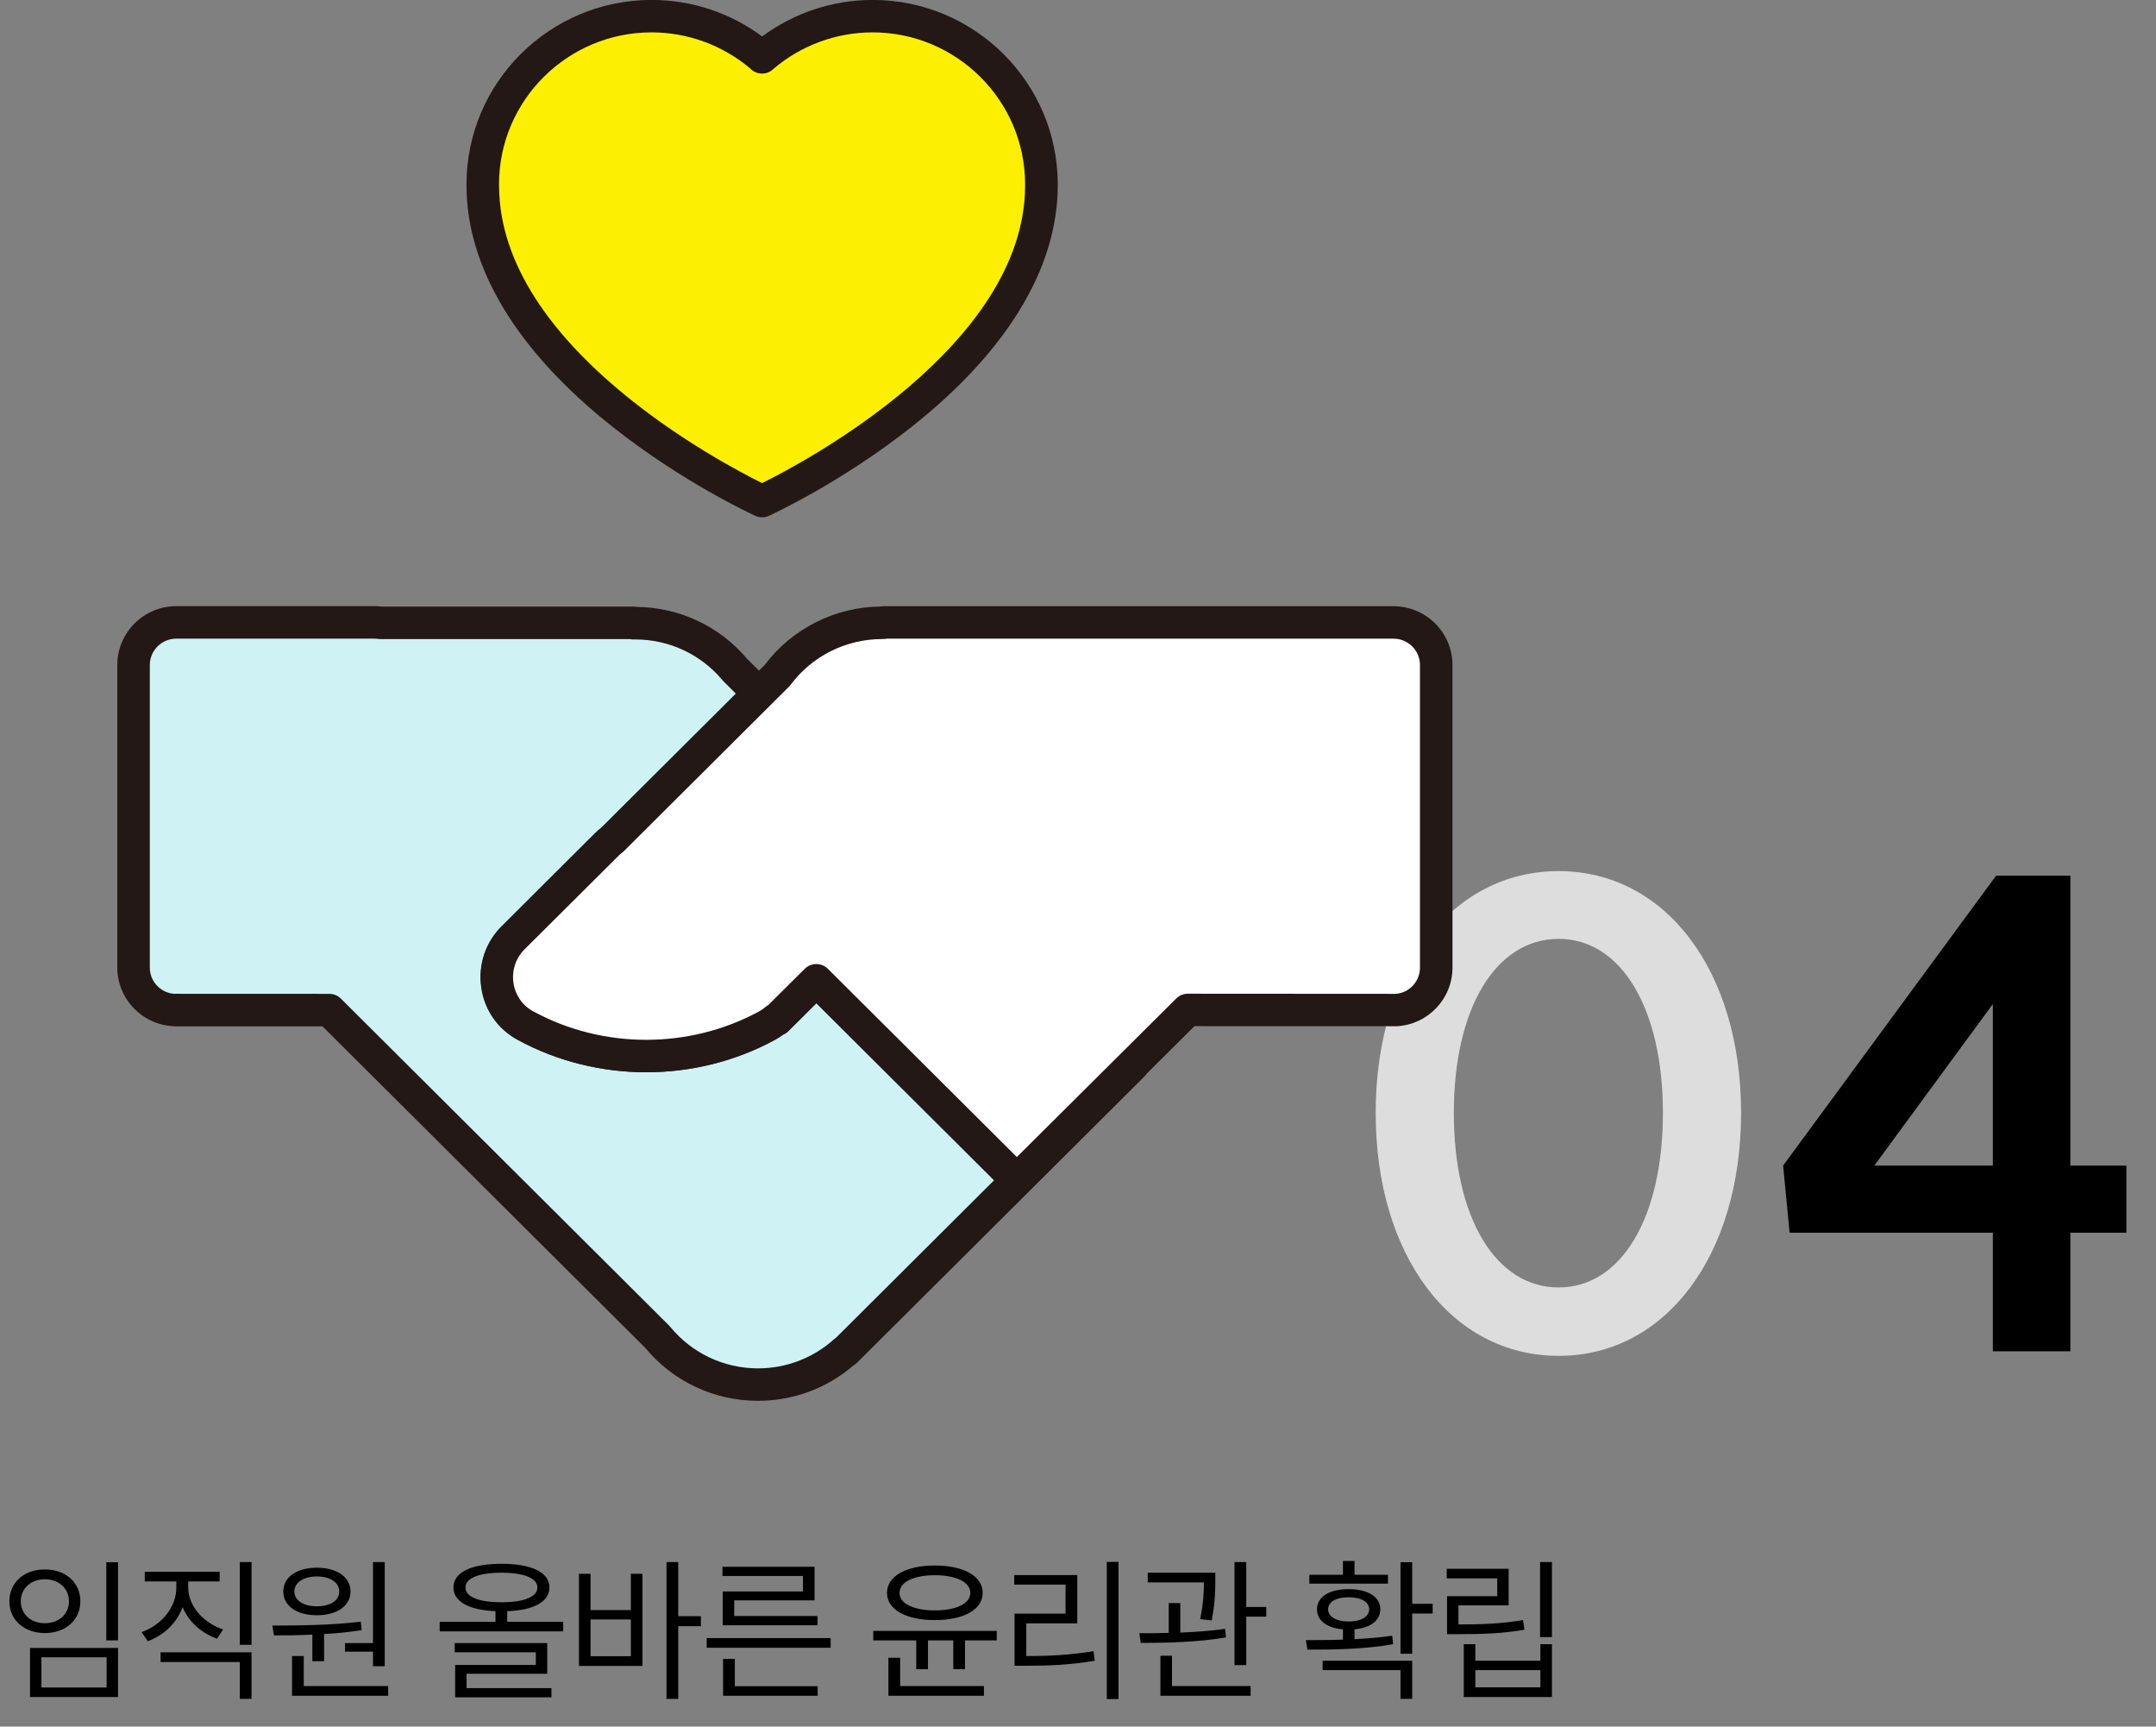 <svg width="331" height="265" viewBox="0 0 331 265" fill="none" xmlns="http://www.w3.org/2000/svg">
<rect x="0" y="0" width="331" height="265" fill="#808080" stroke="none"/>
<path d="M16.32 239.776V251.776H18.12V239.776H16.32ZM1.44 245.776C1.44 248.656 3.72 250.648 6.888 250.648C10.056 250.648 12.336 248.656 12.336 245.776C12.336 242.872 10.056 240.88 6.888 240.88C3.72 240.88 1.44 242.872 1.44 245.776ZM3.192 245.776C3.192 243.784 4.752 242.392 6.888 242.392C9.024 242.392 10.584 243.784 10.584 245.776C10.584 247.768 9.024 249.136 6.888 249.136C4.752 249.136 3.192 247.768 3.192 245.776ZM4.608 260.464H18.12V252.928H4.608V260.464ZM6.36 259V254.368H16.368V259H6.36ZM36.817 239.752V252.448H38.617V239.752H36.817ZM21.745 250.504L22.681 251.896C25.201 250.984 27.145 249.088 28.033 246.664C28.969 248.92 30.913 250.672 33.337 251.512L34.249 250.096C31.201 249.064 28.897 246.496 28.897 243.64V242.728H33.721V241.24H22.225V242.728H27.073V243.64C27.073 246.664 24.865 249.376 21.745 250.504ZM24.649 255.088H36.817V260.752H38.617V253.6H24.649V255.088ZM57.265 239.752V252.184H52.969V253.504H57.265V255.736H59.065V239.752H57.265ZM41.809 249.496L42.073 251.008C43.825 251.008 45.841 250.984 47.953 250.888V254.968H49.753V250.792C51.673 250.696 53.641 250.504 55.513 250.192L55.393 248.896C50.905 249.448 45.697 249.496 41.809 249.496ZM43.489 244.264C43.489 246.496 45.577 247.912 48.649 247.912C51.721 247.912 53.809 246.496 53.809 244.264C53.809 242.056 51.721 240.616 48.649 240.616C45.577 240.616 43.489 242.056 43.489 244.264ZM44.833 260.272H59.593V258.784H46.633V254.176H44.833V260.272ZM45.193 244.264C45.193 242.872 46.633 241.96 48.649 241.96C50.689 241.96 52.081 242.872 52.081 244.264C52.081 245.656 50.689 246.544 48.649 246.544C46.633 246.544 45.193 245.656 45.193 244.264ZM76.981 240.016C72.373 240.016 69.613 241.312 69.613 243.64C69.613 245.824 72.013 247.12 76.069 247.288V248.92H67.501V250.384H86.461V248.92H77.869V247.288C81.949 247.144 84.349 245.848 84.349 243.64C84.349 241.312 81.589 240.016 76.981 240.016ZM69.805 253.6H82.261V255.544H69.877V260.512H84.661V259.096H71.629V256.888H84.013V252.184H69.805V253.6ZM71.461 243.64C71.461 242.224 73.525 241.384 76.981 241.384C80.437 241.384 82.501 242.224 82.501 243.64C82.501 245.104 80.437 245.92 76.981 245.92C73.525 245.92 71.461 245.104 71.461 243.64ZM102.325 239.752V260.752H104.125V249.592H107.605V248.056H104.125V239.752H102.325ZM88.885 255.688H98.629V241.552H96.853V247.12H90.662V241.552H88.885V255.688ZM90.662 254.2V248.56H96.853V254.2H90.662ZM108.494 251.416V252.904H127.526V251.416H108.494ZM110.918 241.888H123.278V244.264H110.966V249.448H125.51V248.032H112.718V245.632H125.054V240.472H110.918V241.888ZM111.014 260.272H125.534V258.808H112.814V254.608H111.014V260.272ZM143.522 240.28C139.106 240.28 136.178 241.912 136.178 244.48C136.178 247.048 139.106 248.656 143.522 248.656C147.962 248.656 150.866 247.048 150.866 244.48C150.866 241.912 147.962 240.28 143.522 240.28ZM134.066 251.776H140.666V256.192H142.466V251.776H146.354V256.192H148.154V251.776H153.026V250.312H134.066V251.776ZM136.394 260.272H151.058V258.784H138.194V254.44H136.394V260.272ZM138.098 244.48C138.098 242.824 140.282 241.768 143.522 241.768C146.786 241.768 148.97 242.824 148.97 244.48C148.97 246.136 146.786 247.168 143.522 247.168C140.282 247.168 138.098 246.136 138.098 244.48ZM169.922 239.728V260.776H171.722V239.728H169.922ZM155.714 243.208H163.586V247.672H155.762V255.664H157.49C161.066 255.664 164.234 255.544 168.074 254.896L167.882 253.432C164.138 254.032 161.042 254.176 157.562 254.176V249.16H165.386V241.744H155.714V243.208ZM176.211 241.384V242.872H184.827C184.827 244.192 184.779 245.992 184.251 248.512L186.027 248.704C186.579 245.92 186.579 243.832 186.579 242.488V241.384H176.211ZM174.915 250.672L175.131 252.16C178.827 252.16 183.867 252.064 188.211 251.32L188.091 250C185.931 250.312 183.531 250.48 181.203 250.576V246.04H179.427V250.624C177.819 250.672 176.259 250.672 174.915 250.672ZM178.155 260.272H192.003V258.784H179.931V254.128H178.155V260.272ZM189.531 255.568H191.331V248.128H194.403V246.64H191.331V239.752H189.531V255.568ZM215.007 239.776V253.816H216.807V247.648H219.951V246.16H216.807V239.776H215.007ZM200.487 251.728L200.727 253.192C204.375 253.192 209.367 253.168 213.879 252.352L213.735 251.056C211.887 251.32 209.919 251.488 207.951 251.584V250.072C210.375 249.856 211.911 248.728 211.911 247C211.911 245.08 209.991 243.904 207.039 243.904C204.111 243.904 202.191 245.08 202.191 247C202.191 248.752 203.751 249.88 206.175 250.072V251.656C204.135 251.728 202.167 251.728 200.487 251.728ZM201.015 243.064H213.087V241.696H207.951V239.584H206.175V241.696H201.015V243.064ZM203.055 256.336H215.007V260.752H216.807V254.896H203.055V256.336ZM203.895 247C203.895 245.872 205.119 245.152 207.039 245.152C208.983 245.152 210.207 245.872 210.207 247C210.207 248.104 208.983 248.872 207.039 248.872C205.119 248.872 203.895 248.104 203.895 247ZM236.439 239.752V251.272H238.263V239.752H236.439ZM222.111 242.248H229.863V244.984H222.159V250.816H223.839C227.703 250.816 230.559 250.72 234.039 250.144L233.823 248.656C230.463 249.208 227.655 249.328 223.911 249.328V246.4H231.615V240.784H222.111V242.248ZM224.727 260.464H238.263V252.352H236.487V254.896H226.503V252.352H224.727V260.464ZM226.503 258.976V256.336H236.487V258.976H226.503Z" fill="black"/>
<path d="M239.3 197.6C229.6 197.6 223.2 186.9 223.2 170.8C223.2 154.8 229.6 144.1 239.3 144.1C248.9 144.1 255.3 154.8 255.3 170.8C255.3 186.9 248.9 197.6 239.3 197.6ZM211.2 170.8C211.2 192.7 222.8 208.1 239.3 208.1C255.7 208.1 267.3 192.7 267.3 170.8C267.3 149 255.7 133.7 239.3 133.7C222.8 133.7 211.2 149 211.2 170.8Z" fill="#DDDDDD"/>
<path d="M317.853 134.4H306.453L273.753 178.9L274.753 189.2H305.953V207.4H317.853V189.2H326.453V178.9H317.853V134.4ZM287.753 178.9L305.953 154.1V178.9H287.753Z" fill="black"/>
<g clip-path="url(#clip0_605_3540)">
<path d="M125.32 150.447L119.25 156.492L119.18 156.422C118.75 156.781 118.29 157.12 117.77 157.398C106.24 163.682 92.18 163.682 80.65 157.398C75.67 154.68 74.77 147.908 78.79 143.904L93.14 129.613C93.41 129.345 93.71 129.096 94.01 128.867L116.5 106.469L112.81 102.794C109.16 98.423 103.66 95.644 97.5 95.644C97.4 95.644 97.31 95.644 97.21 95.644V95.584H58.43C58.13 95.544 57.83 95.515 57.53 95.515H27.06C23.44 95.515 20.5 98.442 20.5 102.048V148.495C20.5 151.971 23.23 154.799 26.67 155.008H26.74C26.85 155.008 26.95 155.028 27.06 155.028H50.55L100.94 205.211C104.59 209.662 110.14 212.5 116.37 212.5C121.52 212.5 126.2 210.558 129.74 207.362L129.78 207.401L173.83 163.533L173.8 163.503L156.11 181.09L125.34 150.447H125.32Z" fill="#CFF2F4"/>
<path d="M116.36 215C109.65 215 103.36 212.042 99.08 206.894L49.51 157.528H27.06C26.93 157.528 26.8 157.528 26.68 157.508C26.57 157.508 26.47 157.508 26.37 157.488C21.67 157.13 18.01 153.216 18.01 148.505V102.058C18.01 97.088 22.07 93.035 27.07 93.035H57.55C57.89 93.035 58.23 93.055 58.62 93.105H97.24C97.41 93.105 97.58 93.124 97.74 93.154C104.3 93.214 110.46 96.102 114.69 101.111L118.3 104.707C119.28 105.683 119.28 107.256 118.3 108.232L95.81 130.629C95.73 130.709 95.65 130.779 95.56 130.848C95.3 131.048 95.11 131.207 94.95 131.376L80.59 145.667C79.21 147.041 78.58 148.924 78.86 150.846C79.13 152.718 80.23 154.311 81.88 155.208C92.59 161.043 105.89 161.043 116.6 155.208C116.92 155.028 117.25 154.799 117.59 154.51C117.72 154.401 117.86 154.311 118 154.232L123.58 148.685C124.56 147.709 126.14 147.709 127.12 148.685L156.13 177.575L172.05 161.75C173.03 160.774 174.61 160.784 175.58 161.75C176.56 162.726 176.59 164.33 175.61 165.306L131.56 209.174C131.4 209.333 131.22 209.463 131.03 209.572C126.96 213.078 121.78 215 116.38 215H116.36ZM26.84 152.529C26.84 152.529 26.86 152.529 26.87 152.529H27.02L50.56 152.539C51.22 152.539 51.86 152.797 52.33 153.266L102.72 203.448C102.78 203.508 102.84 203.567 102.89 203.637C106.22 207.69 111.13 210.021 116.38 210.021C120.71 210.021 124.86 208.427 128.07 205.529C128.17 205.44 128.27 205.36 128.38 205.29L152.63 181.14L125.35 153.973L121.05 158.255C120.81 158.494 120.53 158.673 120.23 158.803C119.82 159.101 119.42 159.37 119 159.589C106.81 166.232 91.67 166.232 79.48 159.589C76.43 157.926 74.4 155.008 73.91 151.563C73.41 148.077 74.55 144.641 77.05 142.152L91.4 127.861C91.69 127.572 92 127.303 92.38 127.004L112.99 106.479L111.07 104.567C111.02 104.517 110.97 104.458 110.92 104.398C107.6 100.424 102.72 98.144 97.53 98.144H97.26C97.08 98.144 96.89 98.144 96.71 98.094H58.45C58.34 98.094 58.22 98.094 58.11 98.074C57.93 98.044 57.74 98.024 57.55 98.024H27.06C24.82 98.024 23 99.837 23 102.067V148.515C23 150.646 24.68 152.419 26.81 152.539C26.81 152.539 26.82 152.539 26.83 152.539L26.84 152.529Z" fill="#231815"/>
<path d="M213.94 95.534H206.12H135.65V95.594C135.55 95.594 135.46 95.594 135.36 95.594C128.78 95.594 122.95 98.771 119.32 103.681L116.5 106.489L94.01 128.886C93.71 129.116 93.42 129.355 93.14 129.633L78.79 143.924C74.77 147.928 75.67 154.7 80.65 157.418C92.18 163.702 106.24 163.702 117.77 157.418C118.29 157.14 118.75 156.801 119.18 156.442L119.25 156.512L125.32 150.467L156.09 181.11L173.78 163.523L182.35 155.008C182.35 155.008 214.16 155.038 214.26 155.028H214.33C217.77 154.829 220.5 151.991 220.5 148.515V102.067C220.5 98.462 217.57 95.534 213.94 95.534Z" fill="white"/>
<path d="M156.1 183.59C155.46 183.59 154.82 183.351 154.33 182.863L125.32 153.973L121.02 158.255C120.78 158.494 120.5 158.673 120.2 158.803C119.79 159.101 119.39 159.37 118.97 159.589C106.78 166.232 91.64 166.232 79.45 159.589C76.4 157.926 74.37 155.008 73.88 151.563C73.38 148.077 74.52 144.641 77.02 142.152L91.37 127.861C91.66 127.572 91.97 127.303 92.35 127.004L117.42 102.038C121.6 96.491 128.21 93.154 135.16 93.095C135.32 93.065 135.48 93.045 135.64 93.045H205.93C205.99 93.045 206.05 93.045 206.11 93.045H213.93C218.92 93.045 222.99 97.088 222.99 102.067V148.515C222.99 153.285 219.25 157.229 214.47 157.508C214.3 157.508 214.22 157.518 183.38 157.498L157.86 182.873C157.37 183.361 156.73 183.6 156.09 183.6L156.1 183.59ZM125.33 147.967C125.97 147.967 126.61 148.206 127.1 148.694L156.11 177.585L180.59 153.246C181.06 152.778 181.69 152.519 182.36 152.519C193.17 152.519 213.73 152.549 214.24 152.539C216.33 152.419 218 150.646 218 148.515V102.067C218 99.837 216.18 98.024 213.94 98.024H206.3C206.24 98.024 206.18 98.024 206.12 98.024H136.15C135.98 98.064 135.81 98.074 135.63 98.084H135.43C129.86 98.084 124.62 100.723 121.34 105.155C121.27 105.254 121.18 105.354 121.09 105.434L95.78 130.639C95.7 130.719 95.62 130.789 95.53 130.858C95.27 131.057 95.08 131.217 94.92 131.386L80.56 145.677C79.18 147.051 78.55 148.933 78.83 150.856C79.1 152.728 80.2 154.321 81.85 155.217C92.56 161.053 105.86 161.053 116.57 155.217C116.89 155.038 117.22 154.819 117.56 154.52C117.69 154.411 117.83 154.321 117.97 154.242L123.55 148.694C124.04 148.206 124.68 147.967 125.32 147.967H125.33Z" fill="#231815"/>
<path d="M117.01 76.912C117.01 76.912 159.89 57.402 159.89 28.462C159.89 28.412 159.89 28.363 159.89 28.303C159.89 14.052 148.29 2.49 133.97 2.49C127.48 2.49 121.55 4.87 117 8.794C112.45 4.87 106.52 2.49 100.03 2.49C85.72 2.49 74.11 14.042 74.11 28.303C74.11 28.353 74.11 28.402 74.11 28.462C74.11 57.402 116.99 76.912 116.99 76.912H117.01Z" fill="#FCF000"/>
<path d="M117.01 79.401C116.66 79.401 116.3 79.322 115.97 79.172C115.52 78.963 104.85 74.073 94.01 65.479C79.36 53.877 71.62 41.07 71.62 28.452C71.62 28.422 71.62 28.392 71.62 28.363V28.293C71.62 12.687 84.37 -0.01 100.04 -0.01C106.17 -0.01 112.12 1.962 117.01 5.597C121.9 1.972 127.85 -0.01 133.97 -0.01C149.64 -0.01 162.39 12.687 162.39 28.293C162.39 28.303 162.39 28.343 162.39 28.372C162.39 28.402 162.39 28.422 162.39 28.452C162.39 41.07 154.65 53.877 140 65.479C129.16 74.063 118.49 78.963 118.04 79.172C117.71 79.322 117.36 79.401 117 79.401H117.01ZM76.62 28.592C76.74 53.12 110.59 70.976 117 74.143C123.42 70.976 157.26 53.08 157.38 28.592C157.38 28.542 157.38 28.492 157.38 28.432C157.38 28.412 157.38 28.313 157.38 28.293C157.38 15.436 146.87 4.969 133.96 4.969C128.38 4.969 122.99 6.961 118.75 10.566C118.3 11.014 117.68 11.293 117 11.293C116.27 11.293 115.62 10.985 115.16 10.496C110.93 6.931 105.57 4.969 100.03 4.969C87.12 4.969 76.61 15.436 76.61 28.293V28.452C76.61 28.452 76.61 28.542 76.61 28.582L76.62 28.592Z" fill="#231815"/>
</g>
<defs>
<clipPath id="clip0_605_3540">
<rect width="205" height="215" fill="white" transform="translate(18)"/>
</clipPath>
</defs>
</svg>
